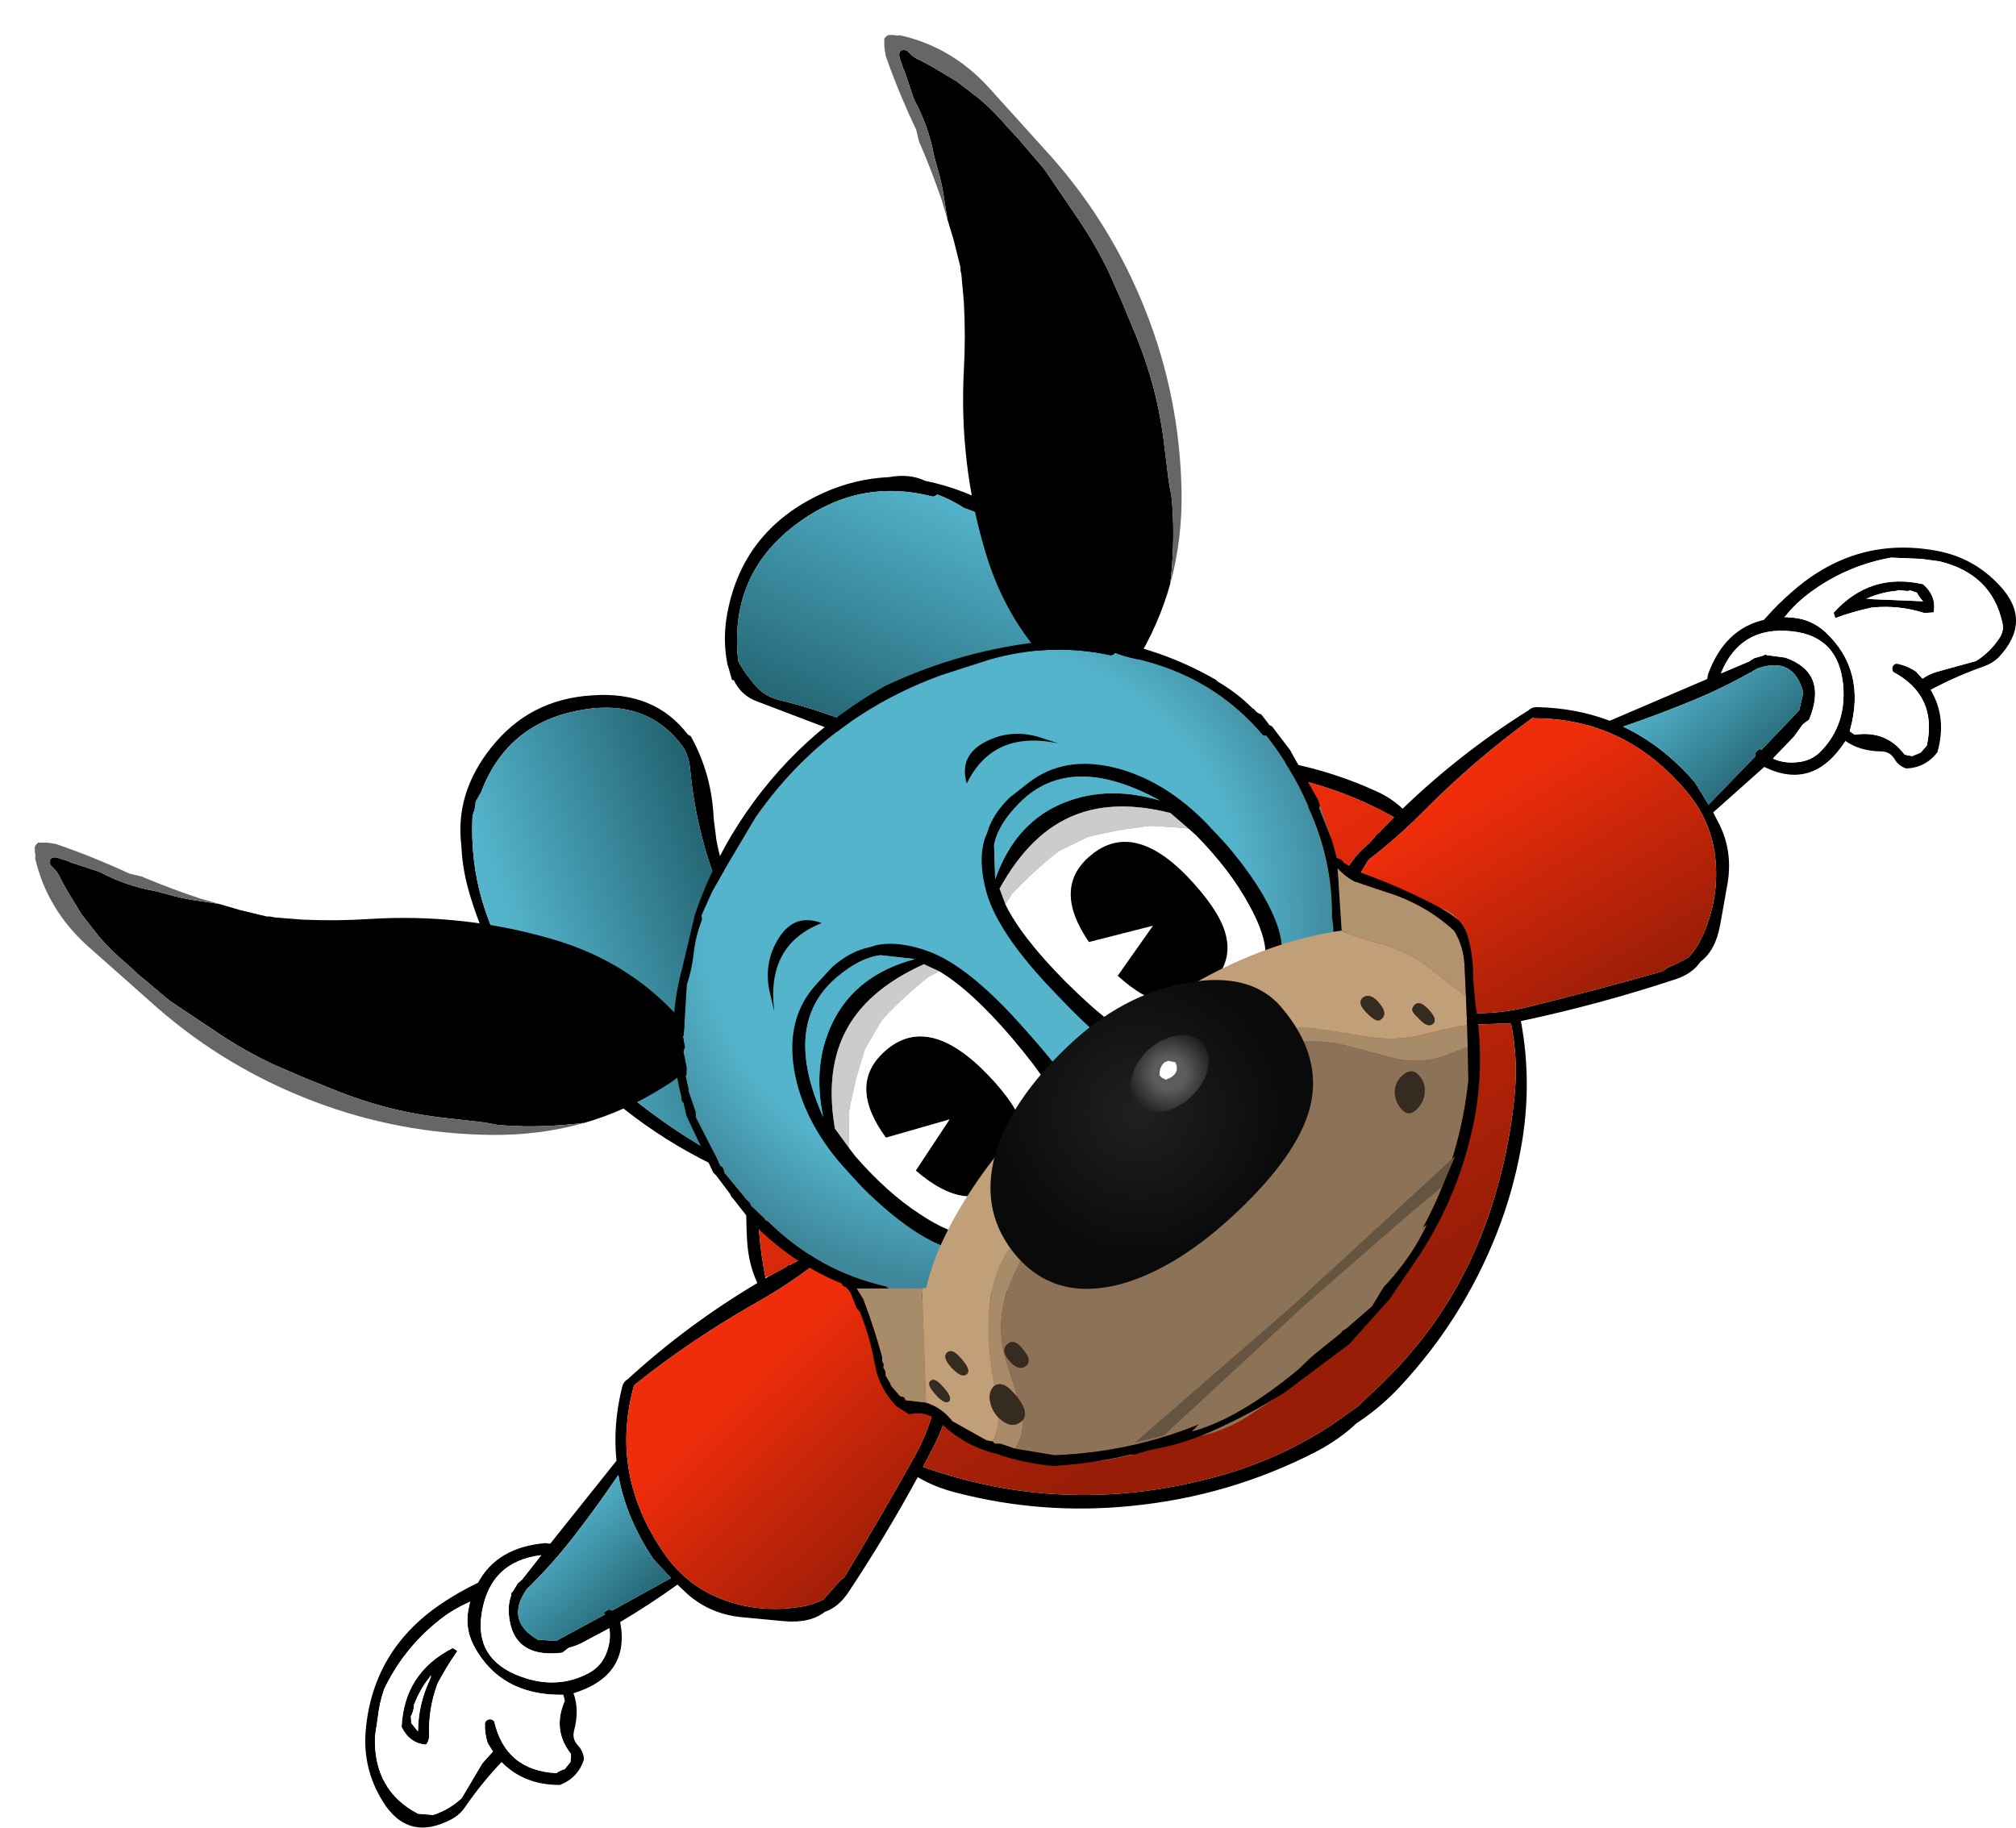 <?xml version="1.0" encoding="UTF-8" standalone="no"?>
<svg xmlns:xlink="http://www.w3.org/1999/xlink" height="295.15px" width="325.55px" xmlns="http://www.w3.org/2000/svg">
  <g transform="matrix(1.0, 0.0, 0.0, 1.0, 165.55, 150.4)">
    <use height="218.3" transform="matrix(1.0, 0.0, 0.0, 1.0, -106.55, -73.55)" width="266.55" xlink:href="#sprite0"/>
    <use height="266.6" transform="matrix(1.0, 0.0, 0.0, 1.0, -165.55, -150.4)" width="271.05" xlink:href="#sprite1"/>
  </g>
  <defs>
    <g id="sprite0" transform="matrix(1.0, 0.0, 0.0, 1.0, 133.25, 109.15)">
      <use height="218.3" transform="matrix(1.0, 0.0, 0.0, 1.0, -133.25, -109.15)" width="266.55" xlink:href="#shape0"/>
    </g>
    <g id="shape0" transform="matrix(1.0, 0.0, 0.0, 1.0, 133.25, 109.15)">
      <path d="M56.05 -71.8 Q62.3 -71.65 67.7 -69.6 L83.45 -76.35 83.55 -77.05 Q86.2 -84.4 92.6 -85.9 94.8 -88.45 97.45 -90.7 107.6 -99.45 120.5 -97.05 126.5 -95.95 130.7 -91.4 136.0 -85.7 130.5 -79.85 129.45 -78.85 128.15 -78.4 123.6 -76.8 119.5 -74.6 122.2 -70.1 120.6 -64.5 118.65 -62.0 115.55 -61.9 114.3 -62.35 113.7 -63.4 112.95 -64.65 111.55 -64.65 108.05 -64.7 105.75 -66.35 100.55 -58.25 92.65 -62.15 L84.4 -54.8 85.1 -53.45 Q87.6 -48.85 86.75 -43.5 L85.55 -36.75 Q84.8 -32.5 82.35 -30.7 81.05 -28.75 78.3 -27.85 66.05 -23.8 53.35 -21.1 55.25 -10.95 53.35 -0.55 52.1 6.4 49.5 13.05 44.05 26.95 33.85 37.9 30.7 41.3 26.8 43.85 24.05 46.45 20.35 48.4 6.3 55.65 -9.6 57.2 -24.0 58.65 -37.85 55.05 -41.25 54.2 -44.05 52.55 -49.25 62.1 -55.25 71.15 -56.85 73.55 -59.05 74.3 -61.45 76.2 -65.75 75.8 L-72.6 75.15 Q-77.95 74.6 -81.75 70.95 L-82.85 69.9 Q-87.3 73.1 -92.1 75.95 -90.45 84.6 -99.65 87.45 -98.65 90.1 -99.55 93.5 -99.9 94.85 -98.9 95.9 -98.05 96.8 -97.95 98.1 -98.85 101.05 -101.8 102.25 -107.6 102.3 -111.25 98.55 -114.45 101.9 -117.2 105.9 -118.0 107.05 -119.25 107.75 -126.35 111.55 -130.45 104.9 -133.7 99.65 -133.2 93.55 -132.1 80.5 -121.0 73.0 -118.1 71.05 -115.05 69.6 -111.95 63.85 -104.15 63.2 L-103.4 63.3 -92.7 49.9 Q-93.3 44.1 -91.8 38.05 -91.6 37.15 -90.9 36.75 -81.3 27.95 -69.95 21.2 -71.4 18.05 -71.6 14.4 -71.9 9.45 -71.55 4.55 -87.4 -1.7 -99.55 -14.2 L-105.05 -20.35 Q-113.2 -30.15 -116.65 -42.45 -117.6 -45.95 -117.75 -49.45 -118.8 -57.9 -112.95 -65.25 -106.75 -73.1 -96.65 -73.7 -86.55 -74.45 -81.15 -67.35 L-80.95 -67.25 -80.7 -67.1 Q-77.3 -61.0 -77.0 -53.8 L-76.55 -50.25 Q-75.5 -44.85 -73.2 -39.9 -69.25 -31.8 -61.8 -26.9 -55.95 -36.9 -47.1 -44.75 -41.1 -50.0 -34.25 -53.9 -39.85 -60.1 -47.85 -64.0 L-53.75 -66.55 -70.05 -72.75 Q-72.3 -73.6 -73.45 -75.6 L-73.75 -76.15 -74.05 -76.2 -74.7 -78.5 -74.8 -78.75 -74.8 -78.85 Q-75.5 -82.35 -74.95 -86.1 -72.7 -100.25 -59.4 -106.35 -54.25 -108.7 -48.65 -108.95 -45.4 -109.55 -42.85 -108.35 -29.95 -105.7 -21.3 -95.3 L-18.4 -91.9 Q-8.85 -80.55 -3.6 -66.8 -3.1 -65.55 -2.95 -64.1 L-2.75 -63.9 -2.6 -63.75 -2.6 -63.7 1.65 -63.95 Q16.65 -64.35 30.15 -58.15 32.45 -57.1 34.25 -55.4 43.65 -64.45 54.6 -71.3 55.15 -71.85 56.05 -71.8 M55.6 -70.0 L55.2 -70.05 Q45.8 -63.25 37.3 -54.65 33.15 -50.5 28.75 -47.15 L27.2 -44.6 Q22.0 -33.6 31.1 -26.05 35.0 -24.15 39.25 -23.15 L42.6 -22.6 Q48.4 -21.9 54.35 -23.35 65.4 -26.05 76.25 -29.15 L77.0 -29.7 Q78.7 -30.4 80.25 -31.3 L80.45 -31.4 Q81.8 -32.9 82.65 -34.75 85.15 -40.35 84.85 -46.05 84.55 -52.95 80.05 -58.25 70.2 -69.95 55.6 -70.0 M91.55 -78.05 L90.75 -77.6 90.5 -77.4 90.4 -77.4 Q85.8 -74.8 80.9 -72.8 75.3 -70.5 69.85 -68.65 76.25 -65.65 81.45 -59.65 L83.65 -56.05 91.2 -63.85 91.15 -64.35 91.55 -64.8 91.95 -65.05 92.15 -64.85 98.3 -71.3 98.95 -74.15 Q97.4 -80.1 91.55 -78.05 M118.25 -88.95 Q117.65 -89.55 117.3 -90.3 L116.95 -90.4 116.25 -90.65 115.8 -90.55 114.3 -90.7 114.1 -90.6 Q111.85 -90.4 109.7 -89.55 L109.05 -89.3 109.8 -89.25 118.25 -88.9 118.35 -88.9 118.25 -88.95 M85.65 -77.25 L90.25 -79.2 91.0 -79.7 92.4 -80.1 92.85 -80.3 93.1 -80.2 96.05 -79.8 Q103.0 -77.35 99.9 -69.8 L98.85 -69.0 97.45 -67.05 94.05 -63.5 Q95.8 -62.7 97.85 -62.9 100.3 -63.05 101.95 -64.85 105.9 -69.05 105.4 -75.25 104.7 -83.25 97.1 -84.05 88.75 -84.95 85.65 -77.25 M96.45 -86.3 Q100.0 -86.25 102.55 -83.9 109.15 -77.7 106.5 -68.1 L106.45 -67.9 107.25 -67.35 Q112.35 -68.1 115.3 -64.15 L115.85 -64.0 116.6 -63.9 116.8 -64.0 117.9 -64.45 118.9 -65.6 Q120.65 -73.65 113.45 -77.5 113.05 -78.35 113.8 -78.8 L114.25 -78.8 Q115.8 -78.45 117.15 -77.55 L118.2 -76.4 Q119.3 -77.15 120.5 -77.5 L126.85 -79.25 Q129.15 -80.7 130.65 -83.0 131.4 -84.15 131.1 -85.4 129.4 -93.3 120.95 -95.35 L117.95 -95.75 113.15 -95.95 Q106.4 -94.75 100.8 -90.85 98.25 -89.1 96.35 -86.85 L95.85 -86.3 96.45 -86.3 M110.2 -87.9 L109.85 -87.85 Q106.85 -87.2 104.15 -86.2 L104.05 -86.4 103.85 -87.05 Q109.75 -93.6 118.3 -91.65 120.5 -89.7 120.0 -87.1 L118.5 -87.0 Q114.4 -88.3 110.2 -87.9 M-22.7 -94.1 Q-25.8 -97.45 -29.45 -100.2 -32.75 -102.7 -36.55 -103.95 -38.65 -105.3 -40.9 -106.15 -41.2 -105.85 -41.6 -105.8 -53.35 -108.85 -63.25 -101.65 -74.4 -93.6 -73.1 -79.8 L-73.05 -79.25 Q-71.9 -77.1 -70.15 -75.15 -68.7 -73.55 -66.6 -73.0 -52.3 -69.55 -39.7 -61.35 -36.45 -59.25 -33.7 -56.8 -32.75 -55.95 -32.55 -54.85 L-27.6 -57.3 Q-16.55 -62.25 -4.75 -63.5 -5.7 -66.7 -7.05 -69.7 L-11.35 -78.8 Q-16.15 -87.1 -22.7 -94.1 M32.65 -53.8 L32.85 -54.0 32.8 -54.05 Q26.6 -57.55 19.5 -59.55 3.25 -64.15 -13.3 -59.95 -21.25 -57.9 -28.7 -54.5 -36.55 -50.9 -43.35 -45.65 -52.1 -38.95 -58.1 -29.85 -65.4 -18.65 -68.3 -5.65 -69.35 -0.85 -69.65 3.85 L-69.1 4.1 Q-68.85 4.2 -69.0 4.45 -69.2 5.05 -69.75 5.15 -70.15 12.75 -68.65 20.25 L-68.65 20.45 -68.25 20.2 -65.3 18.6 -65.05 18.35 -64.95 18.3 -64.7 18.3 -63.3 17.55 Q-62.0 16.6 -60.45 15.95 -58.2 15.0 -55.9 14.6 -43.15 14.8 -39.55 26.5 -37.75 32.35 -38.45 38.05 -39.05 42.85 -41.45 47.55 L-43.2 50.9 Q-19.75 59.2 4.8 52.3 14.55 49.55 22.9 44.05 L27.05 41.1 29.4 38.85 Q42.7 26.7 48.35 9.65 51.35 0.65 52.3 -8.75 52.95 -14.85 51.75 -20.75 L42.0 -20.4 Q36.3 -21.2 31.15 -24.5 20.8 -31.05 24.0 -43.4 24.95 -45.5 26.5 -47.45 27.5 -48.75 28.8 -49.75 L29.85 -50.95 29.95 -51.15 30.05 -51.25 30.3 -51.4 32.65 -53.8 M-99.15 -71.2 Q-110.45 -68.9 -114.55 -58.1 L-115.45 -56.5 Q-115.45 -55.7 -115.7 -55.0 L-115.95 -54.2 Q-116.65 -39.85 -108.15 -27.75 -99.4 -15.4 -86.95 -6.2 -79.55 -0.7 -71.45 3.05 L-71.05 -0.6 -69.7 -7.55 Q-67.7 -15.3 -64.1 -22.55 L-62.5 -25.65 Q-70.05 -29.45 -73.65 -37.1 -74.6 -38.3 -75.05 -39.75 L-75.15 -40.1 Q-79.75 -50.45 -80.8 -61.8 -80.95 -63.6 -81.8 -65.15 -87.7 -73.55 -99.15 -71.2 M-60.75 18.2 Q-65.15 21.6 -70.25 24.45 -80.8 30.45 -89.85 37.7 L-89.95 38.05 Q-93.75 52.2 -85.05 64.8 -81.1 70.55 -74.55 72.65 -69.1 74.45 -63.05 73.5 -61.05 73.2 -59.25 72.3 L-59.1 72.1 -56.7 69.4 Q-56.4 69.0 -55.95 68.8 -50.1 59.15 -44.55 49.2 -41.6 43.85 -40.7 38.05 L-40.4 34.65 Q-40.2 30.3 -41.05 26.05 -45.9 15.3 -57.9 17.4 L-60.75 18.2 M-106.3 69.75 L-106.3 69.8 -106.55 70.0 -107.2 70.65 Q-110.7 75.75 -105.4 78.8 L-102.45 79.0 -94.6 74.75 -94.75 74.45 -94.4 74.15 -93.9 73.9 -93.4 74.1 -83.9 68.85 -86.75 65.75 Q-91.15 59.2 -92.4 52.2 -95.6 56.95 -99.3 61.75 -102.55 66.0 -106.3 69.75 M-101.45 80.9 Q-109.55 81.9 -110.1 74.55 -110.2 73.0 -109.7 71.6 L-109.7 71.3 -109.4 70.95 -108.65 69.7 -107.95 69.1 -104.85 65.15 Q-113.1 66.15 -114.45 74.45 -115.7 82.0 -108.15 84.75 -102.3 86.9 -97.2 84.2 -95.05 83.05 -94.25 80.75 -93.55 78.8 -93.85 76.95 L-98.15 79.25 Q-99.3 79.85 -100.4 80.1 L-101.45 80.9 M-116.95 72.95 Q-119.65 74.2 -122.0 76.2 -127.25 80.6 -130.2 86.75 -131.0 89.05 -131.25 91.45 L-131.7 94.45 Q-131.95 103.15 -124.75 106.9 L-122.3 107.1 Q-119.7 106.25 -117.7 104.4 L-114.35 98.75 -112.65 96.85 -113.5 95.5 Q-114.0 93.95 -113.95 92.35 L-113.8 91.95 Q-113.15 91.35 -112.45 91.95 -110.65 99.9 -102.4 100.35 -101.8 99.9 -101.05 99.7 L-100.3 98.75 -100.15 98.6 -100.05 97.8 -100.05 97.25 Q-103.1 93.4 -101.05 88.65 L-101.3 87.7 -101.55 87.7 Q-111.5 87.75 -115.75 79.75 -117.35 76.65 -116.45 73.2 L-116.3 72.6 -116.95 72.95 M-118.4 80.65 Q-120.05 83.0 -121.5 85.7 L-121.65 86.05 Q-123.1 90.0 -122.95 94.3 -122.95 95.15 -123.45 95.75 -126.1 95.55 -127.4 92.9 -127.0 84.15 -119.15 80.15 L-118.55 80.5 -118.4 80.65 M-122.85 85.3 Q-122.55 84.6 -122.7 84.55 L-123.1 85.15 Q-124.5 87.0 -125.3 89.1 L-125.4 89.25 Q-125.4 90.05 -125.7 90.75 L-125.9 91.15 -125.85 91.9 -125.85 92.25 -124.8 93.55 -124.75 93.65 -124.75 93.55 Q-124.7 89.2 -122.85 85.3" fill="#000000" fill-rule="evenodd" stroke="none"/>
      <path d="M55.6 -70.0 Q70.2 -69.95 80.05 -58.25 84.55 -52.95 84.85 -46.05 85.15 -40.35 82.65 -34.75 81.8 -32.9 80.45 -31.4 L80.25 -31.3 Q78.7 -30.4 77.0 -29.7 L76.25 -29.15 Q65.4 -26.05 54.35 -23.35 48.4 -21.9 42.6 -22.6 L39.25 -23.15 Q35.0 -24.15 31.1 -26.05 22.0 -33.6 27.2 -44.6 L28.75 -47.15 Q33.15 -50.5 37.3 -54.65 45.8 -63.25 55.2 -70.05 L55.6 -70.0" fill="url(#gradient0)" fill-rule="evenodd" stroke="none"/>
      <path d="M85.65 -77.25 Q88.75 -84.95 97.1 -84.05 104.7 -83.25 105.4 -75.25 105.9 -69.05 101.95 -64.85 100.3 -63.05 97.85 -62.9 95.8 -62.7 94.05 -63.5 L97.45 -67.05 98.85 -69.0 99.9 -69.8 Q103.0 -77.35 96.05 -79.8 L93.1 -80.2 92.85 -80.3 92.4 -80.1 91.0 -79.7 90.25 -79.2 85.65 -77.25 M109.7 -89.55 Q111.85 -90.4 114.1 -90.6 L114.3 -90.7 115.8 -90.55 116.25 -90.65 116.95 -90.4 117.3 -90.3 Q117.65 -89.55 118.25 -88.95 L118.25 -88.9 109.8 -89.25 109.7 -89.55 M96.35 -86.85 Q98.25 -89.1 100.8 -90.85 106.4 -94.75 113.15 -95.95 L117.95 -95.75 120.95 -95.35 Q129.4 -93.3 131.1 -85.4 131.4 -84.15 130.65 -83.0 129.15 -80.7 126.85 -79.25 L120.5 -77.5 Q119.3 -77.15 118.2 -76.4 L117.15 -77.55 Q115.8 -78.45 114.25 -78.8 L113.8 -78.8 Q113.05 -78.35 113.45 -77.5 120.65 -73.65 118.9 -65.6 L117.9 -64.45 116.8 -64.0 116.6 -63.9 115.85 -64.0 115.3 -64.15 Q112.35 -68.1 107.25 -67.35 L106.45 -67.9 106.5 -68.1 Q109.15 -77.7 102.55 -83.9 100.0 -86.25 96.45 -86.3 L96.35 -86.85 M110.2 -87.9 Q114.4 -88.3 118.5 -87.0 L120.0 -87.1 Q120.5 -89.7 118.3 -91.65 109.75 -93.6 103.85 -87.05 L104.05 -86.4 104.15 -86.2 Q106.85 -87.2 109.85 -87.85 L110.2 -87.9 M-116.45 73.2 Q-117.35 76.65 -115.75 79.75 -111.5 87.75 -101.55 87.7 L-101.3 87.7 -101.05 88.65 Q-103.1 93.4 -100.05 97.25 L-100.05 97.8 -100.15 98.6 -100.3 98.75 -101.05 99.7 Q-101.8 99.9 -102.4 100.35 -110.65 99.9 -112.45 91.95 -113.15 91.35 -113.8 91.95 L-113.95 92.35 Q-114.0 93.95 -113.5 95.5 L-112.65 96.85 -114.35 98.75 -117.7 104.4 Q-119.7 106.25 -122.3 107.1 L-124.75 106.9 Q-131.95 103.15 -131.7 94.45 L-131.25 91.45 Q-131.0 89.05 -130.2 86.75 -127.25 80.6 -122.0 76.2 -119.65 74.2 -116.95 72.95 L-116.45 73.2 M-101.45 80.9 L-100.4 80.1 Q-99.3 79.85 -98.15 79.25 L-93.85 76.95 Q-93.55 78.8 -94.25 80.75 -95.05 83.05 -97.2 84.2 -102.3 86.9 -108.15 84.75 -115.7 82.0 -114.45 74.45 -113.1 66.15 -104.85 65.15 L-107.95 69.1 -108.65 69.7 -109.4 70.95 -109.7 71.3 -109.7 71.6 Q-110.2 73.0 -110.1 74.55 -109.55 81.9 -101.45 80.9 M-118.4 80.65 L-118.55 80.5 -119.15 80.15 Q-127.0 84.15 -127.4 92.9 -126.1 95.55 -123.45 95.75 -122.95 95.15 -122.95 94.3 -123.1 90.0 -121.65 86.05 L-121.5 85.7 Q-120.05 83.0 -118.4 80.65 M-123.1 85.15 L-122.85 85.3 Q-124.7 89.2 -124.75 93.55 L-124.8 93.55 -125.85 92.25 -125.85 91.9 -125.9 91.15 -125.7 90.75 Q-125.4 90.05 -125.4 89.25 L-125.3 89.1 Q-124.5 87.0 -123.1 85.15" fill="#ffffff" fill-rule="evenodd" stroke="none"/>
      <path d="M91.55 -78.05 Q97.4 -80.1 98.95 -74.15 L98.3 -71.3 92.15 -64.85 91.95 -65.05 91.55 -64.8 91.15 -64.35 91.2 -63.85 83.65 -56.05 81.45 -59.65 Q76.25 -65.65 69.85 -68.65 75.3 -70.5 80.9 -72.8 85.8 -74.8 90.4 -77.4 L90.5 -77.4 90.75 -77.6 91.55 -78.05" fill="url(#gradient1)" fill-rule="evenodd" stroke="none"/>
      <path d="M-22.7 -94.1 Q-16.15 -87.1 -11.35 -78.8 L-7.05 -69.7 Q-5.7 -66.7 -4.75 -63.5 -16.55 -62.25 -27.6 -57.3 L-32.55 -54.85 Q-32.75 -55.95 -33.7 -56.8 -36.45 -59.25 -39.7 -61.35 -52.3 -69.55 -66.6 -73.0 -68.7 -73.55 -70.15 -75.15 -71.9 -77.1 -73.05 -79.25 L-73.1 -79.8 Q-74.4 -93.6 -63.25 -101.65 -53.35 -108.85 -41.6 -105.8 -41.2 -105.85 -40.9 -106.15 -38.65 -105.3 -36.55 -103.95 -32.75 -102.7 -29.45 -100.2 -25.8 -97.45 -22.7 -94.1" fill="url(#gradient2)" fill-rule="evenodd" stroke="none"/>
      <path d="M32.8 -54.05 L32.65 -53.8 30.3 -51.4 30.05 -51.25 29.95 -51.15 29.85 -50.95 28.8 -49.75 Q27.5 -48.75 26.5 -47.45 24.95 -45.5 24.0 -43.4 20.8 -31.05 31.15 -24.5 36.3 -21.2 42.0 -20.4 L51.75 -20.75 Q52.95 -14.85 52.3 -8.75 51.35 0.65 48.35 9.65 42.7 26.7 29.4 38.85 L27.05 41.1 22.9 44.05 Q14.55 49.55 4.8 52.3 -19.75 59.2 -43.2 50.9 L-41.45 47.55 Q-39.05 42.85 -38.45 38.05 -37.75 32.35 -39.55 26.5 -43.15 14.8 -55.9 14.6 -58.2 15.0 -60.45 15.95 -62.0 16.6 -63.3 17.55 L-64.7 18.3 -64.95 18.3 -65.05 18.35 -65.3 18.6 -68.25 20.2 -68.65 20.25 Q-70.15 12.75 -69.75 5.15 -69.2 5.05 -69.0 4.45 -68.85 4.2 -69.1 4.1 L-69.65 3.85 Q-69.35 -0.85 -68.3 -5.65 -65.4 -18.65 -58.1 -29.85 -52.1 -38.95 -43.35 -45.65 -36.55 -50.9 -28.7 -54.5 -21.25 -57.9 -13.3 -59.95 3.25 -64.15 19.5 -59.55 26.6 -57.55 32.8 -54.05" fill="url(#gradient3)" fill-rule="evenodd" stroke="none"/>
      <path d="M-99.15 -71.2 Q-87.7 -73.55 -81.8 -65.15 -80.95 -63.6 -80.8 -61.8 -79.75 -50.45 -75.15 -40.1 L-75.05 -39.75 Q-74.6 -38.3 -73.65 -37.1 -70.05 -29.45 -62.5 -25.65 L-64.1 -22.55 Q-67.7 -15.3 -69.7 -7.55 L-71.05 -0.6 -71.45 3.05 Q-79.55 -0.7 -86.95 -6.2 -99.4 -15.4 -108.15 -27.75 -116.65 -39.85 -115.95 -54.2 L-115.7 -55.0 Q-115.45 -55.7 -115.45 -56.5 L-114.55 -58.1 Q-110.45 -68.9 -99.15 -71.2" fill="url(#gradient4)" fill-rule="evenodd" stroke="none"/>
      <path d="M-60.75 18.2 L-57.9 17.4 Q-45.9 15.3 -41.05 26.05 -40.2 30.3 -40.4 34.65 L-40.7 38.05 Q-41.6 43.85 -44.55 49.2 -50.1 59.15 -55.95 68.8 -56.4 69.0 -56.7 69.4 L-59.1 72.1 -59.25 72.3 Q-61.05 73.2 -63.05 73.5 -69.1 74.45 -74.55 72.65 -81.1 70.55 -85.05 64.8 -93.75 52.2 -89.95 38.05 L-89.85 37.7 Q-80.8 30.45 -70.25 24.45 -65.15 21.6 -60.75 18.2" fill="url(#gradient5)" fill-rule="evenodd" stroke="none"/>
      <path d="M-106.3 69.75 Q-102.55 66.0 -99.3 61.75 -95.6 56.95 -92.4 52.2 -91.15 59.2 -86.75 65.75 L-83.9 68.85 -93.4 74.1 -93.9 73.9 -94.4 74.15 -94.75 74.45 -94.6 74.75 -102.45 79.0 -105.4 78.8 Q-110.7 75.75 -107.2 70.65 L-106.55 70.0 -106.3 69.8 -106.3 69.75" fill="url(#gradient6)" fill-rule="evenodd" stroke="none"/>
    </g>
    <linearGradient gradientTransform="matrix(-0.013, -0.022, 0.025, -0.015, 60.9, -43.1)" gradientUnits="userSpaceOnUse" id="gradient0" spreadMethod="pad" x1="-819.2" x2="819.2">
      <stop offset="0.0" stop-color="#981d07"/>
      <stop offset="1.0" stop-color="#f02d0b"/>
    </linearGradient>
    <linearGradient gradientTransform="matrix(0.01, 0.011, -0.01, 0.009, 84.45, -67.3)" gradientUnits="userSpaceOnUse" id="gradient1" spreadMethod="pad" x1="-819.2" x2="819.2">
      <stop offset="0.0" stop-color="#54b4cc"/>
      <stop offset="1.0" stop-color="#205e6c"/>
    </linearGradient>
    <linearGradient gradientTransform="matrix(-0.012, 0.026, -0.029, -0.013, -39.0, -80.8)" gradientUnits="userSpaceOnUse" id="gradient2" spreadMethod="pad" x1="-819.2" x2="819.2">
      <stop offset="0.0" stop-color="#54b4cc"/>
      <stop offset="1.0" stop-color="#205e6c"/>
    </linearGradient>
    <linearGradient gradientTransform="matrix(-0.026, -0.04, 0.06, -0.038, -7.45, 1.25)" gradientUnits="userSpaceOnUse" id="gradient3" spreadMethod="pad" x1="-819.2" x2="819.2">
      <stop offset="0.0" stop-color="#981d07"/>
      <stop offset="1.0" stop-color="#f02d0b"/>
    </linearGradient>
    <linearGradient gradientTransform="matrix(0.022, -0.008, 0.015, 0.043, -89.25, -34.35)" gradientUnits="userSpaceOnUse" id="gradient4" spreadMethod="pad" x1="-819.2" x2="819.2">
      <stop offset="0.0" stop-color="#54b4cc"/>
      <stop offset="1.0" stop-color="#205e6c"/>
    </linearGradient>
    <linearGradient gradientTransform="matrix(-0.017, -0.017, 0.025, -0.024, -58.55, 50.2)" gradientUnits="userSpaceOnUse" id="gradient5" spreadMethod="pad" x1="-819.2" x2="819.2">
      <stop offset="0.0" stop-color="#981d07"/>
      <stop offset="1.0" stop-color="#f02d0b"/>
    </linearGradient>
    <linearGradient gradientTransform="matrix(0.009, 0.01, -0.012, 0.011, -94.7, 66.6)" gradientUnits="userSpaceOnUse" id="gradient6" spreadMethod="pad" x1="-819.2" x2="819.2">
      <stop offset="0.0" stop-color="#54b4cc"/>
      <stop offset="1.0" stop-color="#205e6c"/>
    </linearGradient>
    <g id="sprite1" transform="matrix(1.0, 0.0, 0.0, 1.0, 136.5, 134.15)">
      <use height="115.35" transform="matrix(1.0, 0.0, 0.0, 1.0, 6.25, -134.15)" width="48.05" xlink:href="#sprite2"/>
      <use height="115.35" transform="matrix(0.009, 0.997, 0.997, -0.009, -136.524, 1.938)" width="48.05" xlink:href="#sprite2"/>
      <use height="84.95" transform="matrix(1.325, -1.075, 1.075, 1.325, -55.339, 19.899)" width="74.35" xlink:href="#sprite3"/>
    </g>
    <g id="sprite2" transform="matrix(1.0, 0.0, 0.0, 1.0, 24.0, 60.5)">
      <use height="109.7" transform="matrix(1.0, 0.0, 0.0, 1.0, -24.0, -54.85)" width="48.05" xlink:href="#shape1"/>
    </g>
    <g id="shape1" transform="matrix(1.0, 0.0, 0.0, 1.0, 24.0, 54.85)">
      <path d="M-13.75 -25.05 L-14.3 -28.5 Q-14.65 -30.95 -15.35 -33.25 L-15.95 -35.5 Q-16.8 -40.1 -19.05 -44.25 L-19.25 -44.75 -20.7 -49.05 -20.9 -49.45 -21.5 -51.25 Q-21.75 -52.6 -20.55 -52.4 L-20.3 -52.35 -19.6 -51.65 Q-18.9 -51.05 -18.05 -50.7 L-16.0 -49.6 -15.35 -49.2 -12.25 -47.35 -8.55 -44.5 Q-6.15 -42.45 -4.05 -39.95 L-2.35 -38.15 -1.65 -37.3 1.45 -33.7 2.0 -33.0 7.45 -25.0 Q10.15 -21.0 12.3 -16.55 L14.45 -11.7 16.5 -6.75 Q18.3 -2.45 19.55 2.25 20.75 6.9 21.3 11.75 L21.95 17.0 22.1 18.0 22.4 19.5 22.55 21.0 22.7 24.0 Q22.8 28.85 22.25 33.55 L22.25 33.7 Q20.35 40.55 16.45 46.8 14.5 50.0 11.95 52.25 L14.1 54.15 Q13.95 54.75 13.3 54.85 L10.7 53.3 8.45 54.8 8.2 54.55 8.0 54.2 9.25 52.3 Q-3.3 43.5 -7.7 28.4 -11.9 14.2 -11.1 -0.8 -10.8 -6.15 -11.1 -11.65 L-11.5 -16.15 -11.65 -16.85 -11.65 -17.35 -12.75 -21.75 -13.75 -25.05" fill="#000000" fill-rule="evenodd" stroke="none"/>
      <path d="M-13.75 -25.05 L-14.65 -28.1 Q-16.2 -32.65 -18.1 -37.1 L-18.3 -37.5 -18.8 -39.55 Q-21.6 -45.45 -23.7 -51.4 L-23.9 -52.55 -23.95 -53.15 -23.95 -53.2 -23.95 -54.3 -23.75 -54.5 Q-23.45 -54.85 -23.15 -54.85 L-22.4 -54.85 -22.05 -54.75 -21.4 -54.8 Q-13.15 -52.95 -7.2 -46.5 L3.1 -35.1 Q12.9 -24.0 18.35 -10.05 23.75 3.75 24.05 18.75 24.2 26.55 22.25 33.7 L22.25 33.55 Q22.8 28.85 22.7 24.0 L22.55 21.0 22.4 19.5 22.1 18.0 21.95 17.0 21.3 11.75 Q20.75 6.9 19.55 2.25 18.3 -2.45 16.5 -6.75 L14.45 -11.7 12.3 -16.55 Q10.15 -21.0 7.45 -25.0 L2.0 -33.0 1.45 -33.7 -1.65 -37.3 -2.35 -38.15 -4.05 -39.95 Q-6.15 -42.45 -8.55 -44.5 L-12.25 -47.35 -15.35 -49.2 -16.0 -49.6 -18.05 -50.7 Q-18.9 -51.05 -19.6 -51.65 L-20.3 -52.35 -20.55 -52.4 Q-21.75 -52.6 -21.5 -51.25 L-20.9 -49.45 -20.7 -49.05 -19.25 -44.75 -19.05 -44.25 Q-16.8 -40.1 -15.95 -35.5 L-15.35 -33.25 Q-14.65 -30.95 -14.3 -28.5 L-13.75 -25.05" fill="#666666" fill-rule="evenodd" stroke="none"/>
    </g>
    <g id="sprite3" transform="matrix(1.0, 0.0, 0.0, 1.0, 35.95, 40.5)">
      <use height="62.85" transform="matrix(1.0, 0.0, 0.0, 1.0, -35.95, -40.5)" width="72.4" xlink:href="#sprite4"/>
      <use height="37.7" transform="matrix(1.0, 0.0, 0.0, 1.0, -25.2, -27.95)" width="49.5" xlink:href="#sprite6"/>
      <use height="37.45" transform="matrix(0.997, -0.079, 0.079, 0.997, -34.932, 4.152)" width="70.25" xlink:href="#shape5"/>
      <use height="5.7" transform="matrix(0.997, -0.079, 0.079, 0.997, -18.607, 33.122)" width="40.65" xlink:href="#sprite10"/>
      <use height="22.4" transform="matrix(0.997, -0.079, 0.079, 0.997, -17.079, 1.351)" width="34.4" xlink:href="#sprite11"/>
    </g>
    <g id="sprite4" transform="matrix(1.0, 0.0, 0.0, 1.0, 36.0, 39.3)">
      <use height="57.65" transform="matrix(0.997, -0.079, 0.079, 0.997, -35.994, -33.916)" width="68.05" xlink:href="#sprite5"/>
    </g>
    <g id="sprite5" transform="matrix(1.0, 0.0, 0.0, 1.0, 33.9, 29.15)">
      <use height="57.65" transform="matrix(1.0, 0.0, 0.0, 1.0, -33.9, -29.15)" width="68.05" xlink:href="#shape2"/>
    </g>
    <g id="shape2" transform="matrix(1.0, 0.0, 0.0, 1.0, 33.9, 29.15)">
      <path d="M-22.05 21.5 L-21.1 22.05 Q-20.7 22.05 -20.7 21.7 L-20.75 21.55 Q-25.3 18.15 -28.85 13.7 L-28.85 13.6 -28.9 13.3 Q-32.55 7.8 -32.75 1.15 L-32.85 0.9 -32.8 0.7 -32.9 -1.05 -32.85 -1.15 -32.8 -1.3 -32.8 -1.8 -32.75 -2.2 -32.55 -5.05 -32.45 -5.2 -32.35 -5.5 -32.35 -5.6 -32.4 -5.8 -32.05 -6.8 -30.9 -10.7 -30.55 -11.1 -29.7 -12.95 -29.5 -13.2 -28.9 -14.2 -28.75 -14.25 -28.5 -14.5 -28.3 -14.7 -27.45 -16.05 -27.05 -16.25 -27.0 -16.35 -26.5 -17.1 -26.35 -17.15 -22.85 -20.4 Q-21.6 -21.05 -20.4 -22.05 -19.1 -23.15 -17.6 -23.85 L-17.5 -23.95 -17.4 -24.1 -17.3 -24.2 -15.1 -25.1 -13.15 -25.7 -7.3 -27.35 Q4.05 -29.7 14.8 -25.0 L19.15 -22.9 Q24.45 -20.1 27.7 -15.3 L27.9 -15.2 28.15 -15.2 Q28.55 -14.35 29.1 -13.55 33.35 -7.2 32.9 0.15 L33.1 0.35 Q32.75 4.2 31.4 7.9 L31.3 8.05 Q29.55 13.2 25.8 17.05 L25.75 17.1 Q24.75 18.65 23.15 19.65 L23.05 19.8 Q22.7 20.05 22.8 20.35 L23.7 20.25 Q13.85 28.5 0.0 28.5 -12.75 28.5 -22.05 21.5 M30.8 11.75 L32.0 8.75 32.2 8.65 30.8 11.75" fill="url(#gradient7)" fill-rule="evenodd" stroke="none"/>
      <path d="M23.7 20.25 L22.8 20.35 Q22.7 20.05 23.05 19.8 L23.15 19.65 Q24.75 18.65 25.75 17.1 L25.8 17.05 Q29.55 13.2 31.3 8.05 L31.4 7.9 Q32.75 4.2 33.1 0.35 L32.9 0.15 Q33.35 -7.2 29.1 -13.55 28.55 -14.35 28.15 -15.2 L27.9 -15.2 27.7 -15.3 Q24.45 -20.1 19.15 -22.9 L14.8 -25.0 Q4.05 -29.7 -7.3 -27.35 L-13.15 -25.7 -15.1 -25.1 -17.3 -24.2 -17.4 -24.1 -17.5 -23.95 -17.6 -23.85 Q-19.1 -23.15 -20.4 -22.05 -21.6 -21.05 -22.85 -20.4 L-26.35 -17.15 -26.5 -17.1 -27.0 -16.35 -27.05 -16.25 -27.45 -16.05 -28.3 -14.7 -28.5 -14.5 -28.75 -14.25 -28.9 -14.2 -29.5 -13.2 -29.7 -12.95 -30.55 -11.1 -30.9 -10.7 -32.05 -6.8 -32.4 -5.8 -32.35 -5.6 -32.35 -5.5 -32.45 -5.2 -32.55 -5.05 -32.75 -2.2 -32.8 -1.8 -32.8 -1.3 -32.85 -1.15 -32.9 -1.05 -32.8 0.7 -32.85 0.9 -32.75 1.15 Q-32.55 7.8 -28.9 13.3 L-28.85 13.6 -28.85 13.7 Q-25.3 18.15 -20.75 21.55 L-20.7 21.7 Q-20.7 22.05 -21.1 22.05 L-22.05 21.5 Q-23.65 20.5 -25.05 19.15 -26.75 18.1 -27.85 16.25 -33.85 9.25 -33.9 0.0 L-33.75 -1.65 -33.65 -2.6 -33.65 -2.9 -33.6 -3.1 -33.55 -3.2 -33.3 -5.35 -33.3 -5.8 -31.45 -11.4 -30.8 -12.5 -30.8 -12.7 -30.75 -12.8 -30.65 -12.95 -30.55 -13.05 Q-27.45 -18.6 -22.05 -21.85 L-17.75 -24.65 Q-14.15 -26.55 -10.1 -27.7 0.0 -30.5 10.15 -27.95 17.9 -25.4 24.3 -20.4 L26.8 -18.35 26.9 -18.3 27.1 -18.2 27.25 -17.9 Q27.25 -18.1 27.5 -18.0 L27.8 -17.45 27.85 -17.35 Q31.6 -12.55 33.3 -6.75 L33.3 -6.55 Q33.9 -4.5 33.95 -2.4 L34.0 -2.3 Q33.95 -1.95 34.05 -1.65 L34.15 -1.45 34.05 -0.45 34.0 -0.2 34.1 0.05 34.1 0.15 33.8 2.9 33.7 3.25 32.45 8.2 32.2 8.65 32.0 8.75 30.8 11.75 Q28.35 16.75 23.75 20.2 L23.7 20.25" fill="#000000" fill-rule="evenodd" stroke="none"/>
    </g>
    <radialGradient cx="0" cy="0" gradientTransform="matrix(0.043, 0.0, 0.0, 0.043, 1.35, -6.55)" gradientUnits="userSpaceOnUse" id="gradient7" r="819.2" spreadMethod="pad">
      <stop offset="0.0" stop-color="#54b4cc"/>
      <stop offset="0.718" stop-color="#54b4cc"/>
      <stop offset="1.0" stop-color="#3e8699"/>
    </radialGradient>
    <g id="sprite6" transform="matrix(1.0, 0.0, 0.0, 1.0, 24.8, 18.8)">
      <use height="34.35" transform="matrix(0.997, -0.079, 0.079, 0.997, -24.818, -15.34)" width="21.5" xlink:href="#sprite7"/>
      <use height="34.35" transform="matrix(-0.998, 0.049, 0.049, 0.998, 23.051, -18.797)" width="21.5" xlink:href="#sprite9"/>
    </g>
    <g id="sprite7" transform="matrix(1.0, 0.0, 0.0, 1.0, 10.75, 17.1)">
      <use height="34.35" transform="matrix(1.0, 0.0, 0.0, 1.0, -10.75, -17.1)" width="21.5" xlink:href="#shape3"/>
      <use height="26.55" transform="matrix(1.0, 0.0, 0.0, 1.0, -9.8, -10.5)" width="19.65" xlink:href="#sprite8"/>
    </g>
    <g id="shape3" transform="matrix(1.0, 0.0, 0.0, 1.0, 10.75, 17.1)">
      <path d="M5.95 -10.15 Q7.85 -9.0 9.2 -6.25 11.0 -2.55 10.7 5.25 10.55 10.6 9.9 13.45 9.2 16.85 -0.3 17.2 L-5.65 17.05 -7.8 16.65 Q-9.35 15.2 -10.15 11.4 -10.65 8.9 -10.75 5.8 L-10.75 5.1 -10.7 2.75 Q-10.45 -2.95 -7.75 -6.95 -4.95 -11.05 -0.7 -11.35 L1.55 -11.5 Q3.85 -11.4 5.35 -10.45 L5.95 -10.15 M5.65 -9.15 Q4.05 -10.35 1.2 -10.5 -5.65 -10.9 -8.85 -1.8 -6.2 -6.1 -2.1 -7.65 2.65 -9.45 7.75 -6.65 L5.65 -9.15 M-9.1 2.05 L-9.2 3.0 Q-9.4 7.6 -8.55 11.15 -7.8 14.5 -6.45 15.85 L-6.85 15.9 -5.5 16.1 -0.35 16.2 Q4.55 16.05 7.55 13.25 8.85 12.05 9.25 5.0 9.55 -0.95 8.6 -4.25 L8.05 -5.65 8.05 -5.7 Q2.25 -7.75 -2.05 -6.1 -5.85 -4.65 -8.8 -0.25 L-9.1 2.05 M5.2 6.2 Q5.2 10.1 4.15 11.95 2.85 14.35 -0.4 14.45 -5.35 14.6 -6.0 7.9 L-0.35 6.6 -5.9 3.7 Q-5.1 -2.45 -0.35 -2.3 5.2 -2.15 5.2 6.2 M-0.3 -16.95 Q2.5 -17.7 3.7 -15.2 -1.55 -17.35 -5.3 -12.25 L-4.25 -14.05 Q-2.8 -16.3 -0.3 -16.95" fill="#000000" fill-rule="evenodd" stroke="none"/>
      <path d="M-9.1 2.05 L-8.85 1.7 -6.7 -0.5 -6.25 -0.85 -4.0 -2.35 -1.55 -3.75 1.4 -4.6 1.8 -4.65 Q4.7 -4.8 7.55 -4.55 L8.0 -4.4 8.6 -4.25 Q9.55 -0.95 9.25 5.0 8.85 12.05 7.55 13.25 4.55 16.05 -0.35 16.2 L-5.5 16.1 -6.85 15.9 -6.45 15.85 Q-7.8 14.5 -8.55 11.15 -9.4 7.6 -9.2 3.0 L-9.1 2.05 M5.2 6.2 Q5.2 -2.15 -0.35 -2.3 -5.1 -2.45 -5.9 3.7 L-0.35 6.6 -6.0 7.9 Q-5.35 14.6 -0.4 14.45 2.85 14.35 4.15 11.95 5.2 10.1 5.2 6.2" fill="#ffffff" fill-rule="evenodd" stroke="none"/>
      <path d="M5.65 -9.15 L7.75 -6.65 Q2.65 -9.45 -2.1 -7.65 -6.2 -6.1 -8.85 -1.8 -5.65 -10.9 1.2 -10.5 4.05 -10.35 5.65 -9.15" fill="#53b3cb" fill-rule="evenodd" stroke="none"/>
      <path d="M8.6 -4.25 L8.0 -4.4 7.55 -4.55 Q4.7 -4.8 1.8 -4.65 L1.4 -4.6 -1.55 -3.75 -4.0 -2.35 -6.25 -0.85 -6.7 -0.5 -8.85 1.7 -9.1 2.05 -8.8 -0.25 Q-5.85 -4.65 -2.05 -6.1 2.25 -7.75 8.05 -5.7 L8.05 -5.65 8.6 -4.25" fill="#cccccc" fill-rule="evenodd" stroke="none"/>
    </g>
    <g id="sprite9" transform="matrix(1.0, 0.0, 0.0, 1.0, 10.75, 17.1)">
      <use height="34.35" transform="matrix(1.0, 0.0, 0.0, 1.0, -10.75, -17.1)" width="21.5" xlink:href="#shape4"/>
      <use height="26.55" transform="matrix(1.0, 0.0, 0.0, 1.0, -9.8, -10.5)" width="19.65" xlink:href="#sprite8"/>
    </g>
    <g id="shape4" transform="matrix(1.0, 0.0, 0.0, 1.0, 10.75, 17.1)">
      <path d="M5.35 -10.45 L5.95 -10.15 Q7.85 -9.0 9.2 -6.25 11.0 -2.55 10.7 5.25 10.55 10.6 9.9 13.45 9.2 16.85 -0.3 17.2 L-5.65 17.05 -7.8 16.65 Q-9.35 15.2 -10.15 11.4 -10.65 8.9 -10.75 5.8 L-10.75 5.1 -10.7 2.75 Q-10.45 -2.95 -7.75 -6.95 -4.95 -11.05 -0.7 -11.35 L1.55 -11.5 Q3.85 -11.4 5.35 -10.45 M5.65 -9.15 Q4.05 -10.35 1.2 -10.5 -5.65 -10.9 -8.85 -1.8 -6.2 -6.1 -2.1 -7.65 2.65 -9.45 7.75 -6.65 L5.65 -9.15 M-9.1 2.05 L-9.2 3.0 Q-9.4 7.6 -8.55 11.15 -7.8 14.5 -6.45 15.85 L-6.85 15.9 -5.5 16.1 -0.35 16.2 Q4.55 16.05 7.55 13.25 8.85 12.05 9.25 5.0 9.55 -0.95 8.6 -4.25 L8.05 -5.65 8.05 -5.7 Q2.25 -7.75 -2.05 -6.1 -5.85 -4.65 -8.8 -0.25 L-9.1 2.05 M-0.3 -16.95 Q2.5 -17.7 3.7 -15.2 -1.55 -17.35 -5.3 -12.25 L-4.25 -14.05 Q-2.8 -16.3 -0.3 -16.95" fill="#000000" fill-rule="evenodd" stroke="none"/>
      <path d="M-9.1 2.05 L-8.85 1.7 -6.7 -0.5 -6.25 -0.85 -4.0 -2.35 -1.55 -3.75 1.4 -4.6 1.8 -4.65 Q4.7 -4.8 7.55 -4.55 L8.0 -4.4 8.6 -4.25 Q9.55 -0.95 9.25 5.0 8.85 12.05 7.55 13.25 4.55 16.05 -0.35 16.2 L-5.5 16.1 -6.85 15.9 -6.45 15.85 Q-7.8 14.5 -8.55 11.15 -9.4 7.6 -9.2 3.0 L-9.1 2.05" fill="#ffffff" fill-rule="evenodd" stroke="none"/>
      <path d="M5.65 -9.15 L7.75 -6.65 Q2.65 -9.45 -2.1 -7.65 -6.2 -6.1 -8.85 -1.8 -5.65 -10.9 1.2 -10.5 4.05 -10.35 5.65 -9.15" fill="#53b3cb" fill-rule="evenodd" stroke="none"/>
      <path d="M8.6 -4.25 L8.0 -4.4 7.55 -4.55 Q4.7 -4.8 1.8 -4.65 L1.4 -4.6 -1.55 -3.75 -4.0 -2.35 -6.25 -0.85 -6.7 -0.5 -8.85 1.7 -9.1 2.05 -8.8 -0.25 Q-5.85 -4.65 -2.05 -6.1 2.25 -7.75 8.05 -5.7 L8.05 -5.65 8.6 -4.25" fill="#cccccc" fill-rule="evenodd" stroke="none"/>
      <path d="M-4.95 11.95 Q-6.0 10.1 -6.0 6.2 -6.0 -2.15 -0.45 -2.3 4.3 -2.45 5.1 3.7 L-0.45 6.6 5.2 7.9 Q4.55 14.6 -0.4 14.45 -3.65 14.35 -4.95 11.95" fill="#000000" fill-rule="evenodd" stroke="none"/>
    </g>
    <g id="shape5" transform="matrix(1.0, 0.0, 0.0, 1.0, 35.25, 17.7)">
      <path d="M4.2 -7.65 L8.85 -7.55 13.9 -6.85 Q16.5 -6.25 18.15 -4.1 L21.25 -0.05 Q22.85 2.05 25.2 3.35 27.0 4.35 28.75 5.5 L27.35 7.05 25.65 6.35 Q23.4 5.5 21.8 3.4 L20.85 1.85 19.15 -0.9 Q16.7 -4.8 12.35 -6.4 9.2 -7.55 4.2 -7.65 M-25.8 -12.0 L-33.0 -3.9 -34.25 -5.4 -34.2 -5.5 Q-34.1 -5.8 -34.35 -6.0 L-34.35 -6.2 -34.3 -7.35 -34.2 -7.55 -34.0 -8.4 -33.9 -8.5 Q-33.65 -8.75 -33.65 -9.1 L-33.5 -9.2 -33.4 -9.3 -33.35 -9.4 -33.3 -9.6 -33.2 -9.7 -33.05 -9.85 Q-31.7 -12.35 -30.6 -14.95 L-30.55 -15.05 -30.3 -16.25 -25.8 -12.0 M-30.95 3.1 Q-29.9 2.8 -29.0 1.85 -28.9 3.6 -27.6 3.6 L-27.5 3.6 Q-28.55 4.8 -29.9 5.05 L-30.55 3.8 -30.95 3.4 -30.95 3.25 -30.95 3.1 M-27.2 -0.6 L-27.0 -0.9 Q-21.5 -9.15 -15.75 -9.15 L-10.05 -8.55 -5.8 -8.0 -14.35 -8.4 Q-18.65 -7.1 -20.35 -6.15 -23.05 -4.65 -24.6 -1.9 L-26.35 1.7 -26.35 0.85 Q-26.35 -0.4 -27.2 -0.6 M-31.0 -16.35 L-31.0 -16.9 -30.95 -16.85 -31.0 -16.35" fill="#a88b69" fill-rule="evenodd" stroke="none"/>
      <path d="M-5.8 -8.0 L4.2 -7.65 Q9.2 -7.55 12.35 -6.4 16.7 -4.8 19.15 -0.9 L20.85 1.85 21.8 3.4 Q23.4 5.5 25.65 6.35 L27.35 7.05 25.2 9.4 Q16.9 16.45 6.05 18.0 L3.85 18.6 0.65 18.45 0.25 18.35 0.0 18.4 -4.25 18.05 -9.8 17.2 Q-19.8 14.95 -27.6 8.1 L-29.9 5.05 Q-28.55 4.8 -27.5 3.6 -26.6 3.5 -26.4 1.85 L-26.35 1.7 -24.6 -1.9 Q-23.05 -4.65 -20.35 -6.15 -18.65 -7.1 -14.35 -8.4 L-5.8 -8.0 M-7.75 18.8 L-7.95 18.75 -12.45 17.9 Q-14.6 17.35 -16.45 16.25 L-15.25 16.7 Q-11.6 18.0 -7.75 18.8 M-22.15 13.2 L-24.4 11.8 -26.45 10.3 Q-24.5 11.75 -22.35 13.0 L-22.15 13.2 M22.15 5.75 Q22.15 4.75 20.9 4.75 20.0 4.75 19.35 5.45 18.75 6.15 18.75 7.1 18.75 8.0 19.75 8.0 20.75 8.0 21.45 7.35 22.15 6.7 22.15 5.75 M-22.85 -1.65 Q-22.85 -2.6 -23.65 -2.6 -24.55 -2.6 -24.55 -1.15 -24.55 0.1 -23.65 0.1 -22.85 0.1 -22.85 -1.65" fill="#8c7357" fill-rule="evenodd" stroke="none"/>
      <path d="M28.75 5.5 Q27.0 4.35 25.2 3.35 22.85 2.05 21.25 -0.05 L18.15 -4.1 Q16.5 -6.25 13.9 -6.85 L8.85 -7.55 4.2 -7.65 -5.8 -8.0 -10.05 -8.55 -15.75 -9.15 Q-21.5 -9.15 -27.0 -0.9 L-27.2 -0.6 Q-27.95 -0.6 -28.45 0.1 -29.0 0.85 -29.0 1.85 -29.9 2.8 -30.95 3.1 L-31.3 2.65 -32.4 -0.9 Q-32.25 -2.55 -33.0 -3.9 L-25.8 -12.0 -25.5 -11.75 Q-21.6 -14.35 -15.0 -15.75 -8.4 -17.1 -0.9 -16.9 16.05 -16.4 26.3 -9.15 26.85 -7.7 28.1 -5.7 29.45 -3.5 29.85 -1.0 L30.55 3.45 28.75 5.5 M24.15 -2.0 Q24.15 -2.95 23.5 -3.15 22.65 -3.3 22.65 -2.0 22.65 -0.5 23.15 -0.5 24.15 -0.35 24.15 -2.0 M26.45 3.2 Q27.1 3.25 27.1 1.9 L27.1 1.85 Q27.1 0.4 26.1 0.8 25.8 0.9 25.85 1.85 L25.85 2.0 Q25.85 3.15 26.45 3.2 M-28.95 -4.5 Q-28.95 -3.2 -28.3 -3.2 -27.7 -3.2 -27.7 -4.95 -27.7 -5.95 -28.3 -5.95 -28.95 -5.95 -28.95 -4.5 M-31.3 -5.1 Q-31.8 -5.1 -31.8 -3.7 -31.8 -2.5 -31.3 -2.5 -30.8 -2.5 -30.8 -4.2 -30.8 -5.1 -31.3 -5.1" fill="#c19f79" fill-rule="evenodd" stroke="none"/>
      <path d="M30.55 3.45 L29.85 -1.0 Q29.45 -3.5 28.1 -5.7 26.85 -7.7 26.3 -9.15 L30.1 -13.7 Q30.05 -12.7 30.4 -11.65 L31.8 -9.0 Q33.75 -5.55 34.0 -1.8 33.65 -0.15 32.5 1.2 L30.55 3.45 M30.9 -13.55 L30.85 -13.6 30.9 -13.55 M35.0 -2.25 L34.8 -3.35 34.55 -4.25 Q35.05 -3.25 35.0 -2.25" fill="#b2936f" fill-rule="evenodd" stroke="none"/>
      <path d="M-29.0 1.85 Q-29.0 0.85 -28.45 0.1 -27.95 -0.6 -27.2 -0.6 -26.35 -0.4 -26.35 0.85 L-26.35 1.7 -26.4 1.85 Q-26.6 3.5 -27.5 3.6 L-27.6 3.6 Q-28.9 3.6 -29.0 1.85 M24.15 -2.0 Q24.15 -0.35 23.15 -0.5 22.65 -0.5 22.65 -2.0 22.65 -3.3 23.5 -3.15 24.15 -2.95 24.15 -2.0 M26.45 3.2 Q25.85 3.15 25.85 2.0 L25.85 1.85 Q25.8 0.9 26.1 0.8 27.1 0.4 27.1 1.85 L27.1 1.9 Q27.1 3.25 26.45 3.2 M22.15 5.75 Q22.15 6.7 21.45 7.35 20.75 8.0 19.75 8.0 18.75 8.0 18.75 7.1 18.75 6.15 19.35 5.45 20.0 4.75 20.9 4.75 22.15 4.75 22.15 5.75 M-31.3 -5.1 Q-30.8 -5.1 -30.8 -4.2 -30.8 -2.5 -31.3 -2.5 -31.8 -2.5 -31.8 -3.7 -31.8 -5.1 -31.3 -5.1 M-28.95 -4.5 Q-28.95 -5.95 -28.3 -5.95 -27.7 -5.95 -27.7 -4.95 -27.7 -3.2 -28.3 -3.2 -28.95 -3.2 -28.95 -4.5 M-22.85 -1.65 Q-22.85 0.1 -23.65 0.1 -24.55 0.1 -24.55 -1.15 -24.55 -2.6 -23.65 -2.6 -22.85 -2.6 -22.85 -1.65" fill="#352c21" fill-rule="evenodd" stroke="none"/>
      <path d="M28.75 5.5 L30.55 3.45 32.5 1.2 Q33.65 -0.15 34.0 -1.8 33.75 -5.55 31.8 -9.0 L30.4 -11.65 Q30.05 -12.7 30.1 -13.7 L30.3 -14.9 30.45 -15.05 30.9 -14.0 30.9 -13.9 30.9 -13.8 30.85 -13.6 30.9 -13.55 31.3 -12.05 31.35 -11.95 Q33.25 -8.2 34.55 -4.25 L34.8 -3.35 35.0 -2.25 Q35.0 -1.3 34.5 -0.4 33.55 1.35 32.15 2.75 L30.65 4.65 Q27.7 9.0 23.5 12.15 17.4 16.6 10.15 18.25 L5.5 19.25 -0.15 19.7 -7.75 18.8 Q-11.6 18.0 -15.25 16.7 L-16.45 16.25 Q-18.5 15.4 -20.35 14.2 L-20.75 13.95 -21.7 13.45 -22.05 13.3 -22.15 13.2 -22.35 13.0 Q-24.5 11.75 -26.45 10.3 L-28.35 8.8 Q-30.25 6.65 -31.5 4.2 -33.2 1.55 -33.3 -1.55 -33.4 -3.3 -34.9 -4.2 L-35.25 -5.55 -35.25 -5.7 Q-35.25 -7.55 -34.4 -9.2 L-34.3 -9.35 -34.0 -9.85 -33.95 -9.95 Q-32.55 -12.05 -31.6 -14.45 L-31.6 -14.65 -31.6 -14.85 -31.0 -16.35 -30.95 -16.85 -30.95 -16.95 -30.95 -17.05 Q-31.25 -17.55 -30.7 -17.65 L-30.7 -17.7 Q-30.3 -17.0 -30.3 -16.25 L-30.55 -15.05 -30.6 -14.95 Q-31.7 -12.35 -33.05 -9.85 L-33.2 -9.7 -33.3 -9.6 -33.35 -9.4 -33.4 -9.3 -33.5 -9.2 -33.65 -9.1 Q-33.65 -8.75 -33.9 -8.5 L-34.0 -8.4 -34.2 -7.55 -34.3 -7.35 -34.35 -6.2 -34.35 -6.0 Q-34.1 -5.8 -34.2 -5.5 L-34.25 -5.4 -33.0 -3.9 Q-32.25 -2.55 -32.4 -0.9 L-31.3 2.65 -30.95 3.1 -30.95 3.25 -30.95 3.4 -30.55 3.8 -29.9 5.05 -27.6 8.1 Q-19.8 14.95 -9.8 17.2 L-4.25 18.05 0.0 18.4 0.25 18.35 0.65 18.45 3.85 18.6 6.05 18.0 Q16.9 16.45 25.2 9.4 L27.35 7.05 28.75 5.5" fill="#000000" fill-rule="evenodd" stroke="none"/>
    </g>
    <g id="sprite10" transform="matrix(1.0, 0.0, 0.0, 1.0, 20.35, 2.85)">
      <use height="5.7" transform="matrix(1.0, 0.0, 0.0, 1.0, -20.35, -2.85)" width="40.65" xlink:href="#shape6"/>
    </g>
    <g id="shape6" transform="matrix(1.0, 0.0, 0.0, 1.0, 20.35, 2.85)">
      <path d="M-17.95 -1.45 L0.05 -1.2 12.65 -0.65 17.4 -0.35 20.3 -1.6 -0.6 -1.95 -20.35 -2.85 -17.95 -1.45" fill="#65543f" fill-rule="evenodd" stroke="none"/>
      <path d="M-4.35 2.8 L7.25 2.7 Q11.05 2.4 13.85 1.25 0.7 -0.65 -15.75 0.1 -11.7 2.3 -4.35 2.8" fill="#8c7357" fill-rule="evenodd" stroke="none"/>
    </g>
    <g id="sprite11" transform="matrix(1.0, 0.0, 0.0, 1.0, 17.2, 11.2)">
      <use height="22.4" transform="matrix(1.0, 0.0, 0.0, 1.0, -17.2, -11.2)" width="34.4" xlink:href="#shape7"/>
    </g>
    <g id="shape7" transform="matrix(1.0, 0.0, 0.0, 1.0, 17.2, 11.2)">
      <path d="M-11.8 8.6 Q-6.85 11.2 0.95 11.2 8.6 11.2 12.45 8.9 16.85 6.25 17.2 0.05 17.45 -4.4 12.3 -7.8 7.15 -11.2 0.05 -11.2 -7.5 -11.2 -12.05 -8.5 -17.0 -5.5 -17.2 0.05 -17.35 5.6 -11.8 8.6" fill="url(#gradient8)" fill-rule="evenodd" stroke="none"/>
      <path d="M0.95 -2.7 Q0.95 -3.95 2.2 -4.8 3.45 -5.7 5.2 -5.7 6.95 -5.7 8.2 -4.8 9.45 -3.95 9.45 -2.7 9.45 -1.45 8.2 -0.55 6.95 0.3 5.2 0.3 3.45 0.3 2.2 -0.55 0.95 -1.45 0.95 -2.7 M4.4 -2.9 L4.55 -2.5 5.0 -2.35 Q6.05 -2.1 6.35 -3.1 L6.3 -3.15 5.95 -3.65 5.6 -3.8 Q4.85 -3.8 4.4 -3.2 L4.4 -2.9" fill="url(#gradient9)" fill-rule="evenodd" stroke="none"/>
      <path d="M4.4 -2.9 L4.4 -3.2 Q4.85 -3.8 5.6 -3.8 L5.95 -3.65 6.3 -3.15 6.35 -3.1 Q6.05 -2.1 5.0 -2.35 L4.55 -2.5 4.4 -2.9" fill="#ffffff" fill-rule="evenodd" stroke="none"/>
    </g>
    <radialGradient cx="0" cy="0" gradientTransform="matrix(0.022, 0.0, 0.0, 0.022, 0.65, -2.1)" gradientUnits="userSpaceOnUse" id="gradient8" r="819.2" spreadMethod="pad">
      <stop offset="0.0" stop-color="#202020"/>
      <stop offset="0.784" stop-color="#0a0a0a"/>
      <stop offset="1.0" stop-color="#0a0a0a"/>
    </radialGradient>
    <radialGradient cx="0" cy="0" gradientTransform="matrix(0.005, 0.0, 0.0, 0.005, 5.2, -2.7)" gradientUnits="userSpaceOnUse" id="gradient9" r="819.2" spreadMethod="pad">
      <stop offset="0.0" stop-color="#5d5d5d"/>
      <stop offset="0.373" stop-color="#5d5d5d"/>
      <stop offset="1.0" stop-color="#202020"/>
    </radialGradient>
  </defs>
</svg>
